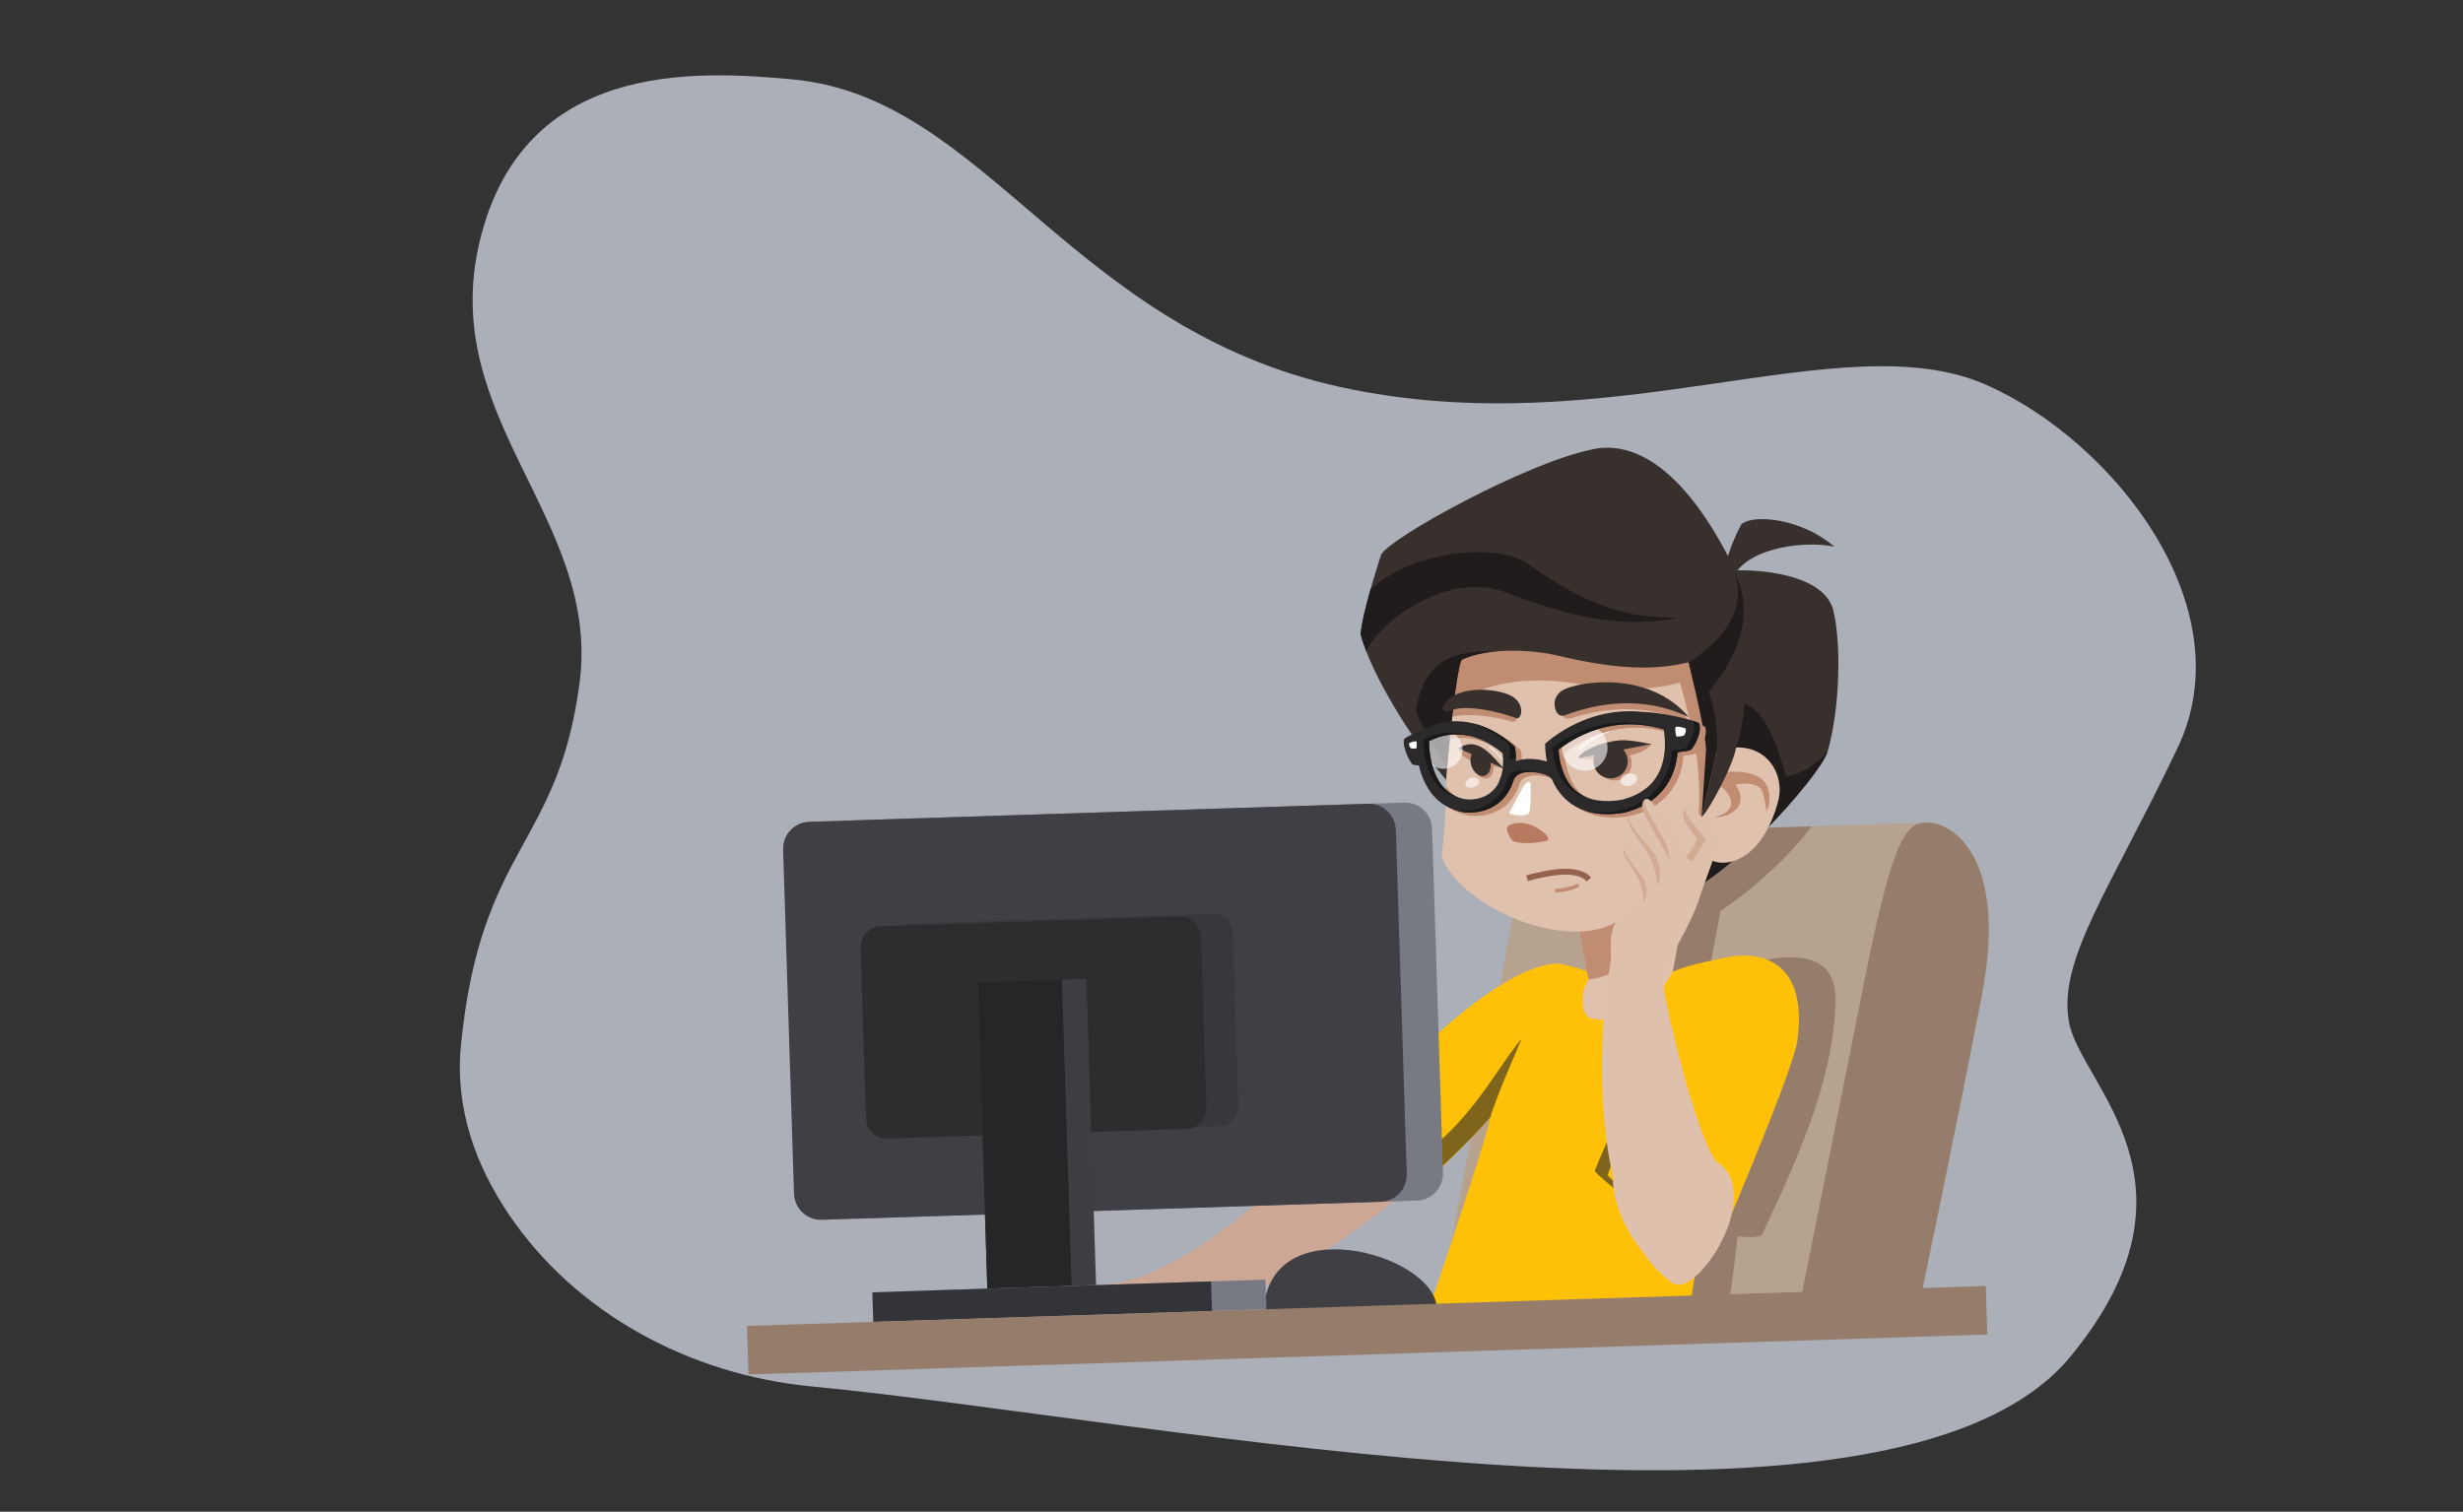 <svg width="821" height="504" viewBox="0 0 821 504" fill="none" xmlns="http://www.w3.org/2000/svg">
<rect x="0" y="0" width="821" height="504" fill="#333333" stroke="none"/>
<g clip-path="url(#clip0_3_2)">
<mask id="mask0_3_2" style="mask-type:luminance" maskUnits="userSpaceOnUse" x="130" y="10" width="608" height="492">
<path d="M130.303 20.402L730.228 10.914L737.834 491.854L137.909 501.342L130.303 20.402Z" fill="white"/>
</mask>
<g mask="url(#mask0_3_2)">
<path d="M270.78 462.257C229.218 458.308 191.658 437.398 169.689 404.988C158.816 388.947 151.495 369.783 153.667 348.207C160.35 281.822 186.016 282.473 193.184 227.682C200.353 172.892 145.44 139.432 160.014 79.974C174.587 20.515 231.067 23.328 264.482 26.506C328.449 32.589 356.668 109.115 446.537 128.967C536.406 148.818 613.989 107.008 662.155 128.332C704.517 147.087 748.21 202.393 725.896 249.277C703.581 296.16 685.721 320.115 689.695 340.925C693.669 361.735 737.682 394.329 690.318 452.08C630.644 524.84 383.765 472.99 270.78 462.257Z" fill="#E4EAF6" fill-opacity="0.68"/>
</g>
<mask id="mask1_3_2" style="mask-type:luminance" maskUnits="userSpaceOnUse" x="-23" y="-24" width="857" height="550">
<path d="M798.689 -23.802L-22.42 33.937L12.135 525.343L833.243 467.604L798.689 -23.802Z" fill="white"/>
</mask>
<g mask="url(#mask1_3_2)">
<mask id="mask2_3_2" style="mask-type:luminance" maskUnits="userSpaceOnUse" x="32" y="12" width="830" height="520">
<path d="M32.482 39.147L845.669 12.921L861.285 505.375L48.099 531.601L32.482 39.147Z" fill="white"/>
</mask>
<g mask="url(#mask2_3_2)">
<path d="M595.934 275.749C595.934 275.749 639.759 274.336 642.139 274.259C651.269 273.965 669.313 286.635 660.61 331.807C651.907 376.979 639.188 437.576 639.188 437.576L478.32 442.764L509.453 278.539L595.934 275.749Z" fill="#B7A290"/>
<path d="M642.137 274.259C651.268 273.965 669.313 286.635 660.61 331.807C651.907 376.979 639.188 437.576 639.188 437.576L599.112 438.868C599.112 438.868 611.637 376.592 621.485 326.908C631.333 277.225 635.944 274.459 642.137 274.259Z" fill="#957C6B"/>
<path d="M587.204 411.857C584.467 413.031 579.202 412.115 579.202 412.115C578.547 419.372 575.983 437.081 575.983 437.081L538.755 438.282L557.091 289.907L580.827 276.237L601.165 275.581C601.165 275.581 602.188 275.548 603.924 275.492C596.712 285.279 584.488 296.363 573.435 303.773C572.534 309.228 569.378 325.723 569.378 325.723C579.432 322.391 612.491 308.966 611.844 333.978C611.14 357.183 602.634 379.524 587.204 411.857Z" fill="#957C6B"/>
<path d="M577.887 190.172C585.239 189.86 607.071 190.957 610.932 202.851C613.831 213.735 613.418 235.717 609.241 250.494C606.342 259.463 572.751 296.306 559.012 298.351C560.483 281.29 559.961 221.46 559.961 221.46L577.887 190.172Z" fill="#38302D"/>
<path d="M559.013 298.351C559.282 295.236 559.483 290.687 559.634 285.345L578.692 249.2C579.676 244.364 581.432 236.389 581.378 234.591C588.297 236.628 592.769 248.805 595.134 258.64C598.417 259.037 605.433 255.303 609.241 250.495C606.342 259.464 572.752 296.306 559.013 298.351Z" fill="#201C1C"/>
<path d="M524.852 302.38L564.009 288.419L556.636 329.386C541.102 344.285 534.074 346.735 531.106 344.686C524.717 341.373 526.58 329.697 529.313 325.672L524.852 302.38Z" fill="#E0C1AD"/>
<path d="M529.488 326.588L524.852 302.381L564.009 288.42L562.343 297.679C555.717 310.351 542.779 325.225 529.488 326.588Z" fill="#C08C72"/>
<path d="M480.76 231.831C482.197 247.927 482.866 268.02 480.501 285.543C486.32 301.285 517.528 315.523 535.475 308.967C552.231 301.822 563.149 292.157 567.605 284.901C573.126 290.71 587.37 288.351 592.883 266.449C594.944 256.892 587.372 245.203 571.792 250.525C573.194 242.071 564.307 212.242 564.307 212.242C564.307 212.242 518.37 206.41 488.155 215.259C482.67 217.708 480.245 225.39 480.76 231.831Z" fill="#E0C1AD"/>
<path d="M515.278 278.198C512.106 275.277 507.623 273.214 503.237 275.069C500.87 275.967 503.922 280.001 503.922 280.001C505.037 281.481 511.96 281.382 515.882 280.168C516.543 279.632 515.278 278.198 515.278 278.198Z" fill="#B7795F"/>
<path d="M481.987 235.916L480.784 232.122C480.776 232.028 480.769 231.926 480.761 231.832C480.246 225.391 482.671 217.708 488.156 215.259C518.371 206.41 564.307 212.243 564.307 212.243C564.307 212.243 573.195 242.071 571.793 250.525C573.269 256.588 568.403 272.561 565.751 274.846C566.759 270.933 566.477 258.374 565.6 252.27C564.408 245.244 562.285 235.143 559.959 227.552C555.769 228.855 545.72 230.573 532.415 229.233C507.04 223.593 492.578 229.012 481.987 235.916Z" fill="#C08C72"/>
<path d="M575.169 189.5C575.773 183.267 580.479 174.763 580.479 174.763C584.62 171.265 600.765 172.918 611.458 182.299C603.442 180.348 582.804 181.699 577.395 192.84C574.535 193.323 575.169 189.5 575.169 189.5Z" fill="#38302D"/>
<path d="M550.528 248.085L526.023 252.824C527.353 253.175 545.999 254.099 550.528 248.085Z" fill="#C08C72"/>
<path d="M532.733 256.156C533.661 259.188 536.86 260.888 539.877 259.955C542.895 259.022 544.588 255.807 543.66 252.776C542.732 249.744 539.532 248.043 536.515 248.977C533.497 249.91 531.805 253.125 532.733 256.156Z" fill="#C08C72"/>
<path d="M526.023 252.824C526.885 250.503 533.041 247.491 539.762 246.834C543.288 246.533 548.538 247.753 550.528 248.085L526.023 252.824Z" fill="#38302D"/>
<path d="M531.399 255.459C532.328 258.49 535.527 260.191 538.545 259.257C541.562 258.324 543.254 255.109 542.326 252.078C541.398 249.047 538.199 247.346 535.182 248.279C532.165 249.213 530.471 252.427 531.399 255.459Z" fill="#38302D"/>
<path d="M486.151 249.514C486.514 251.062 487.282 252.405 490.763 253.65C493.478 254.535 501.45 256.319 501.45 256.319L486.151 249.514Z" fill="#C08C72"/>
<path d="M491.359 256.068C492.099 258.484 494.092 260.011 495.811 259.479C497.53 258.946 498.324 256.556 497.583 254.141C496.843 251.725 494.85 250.198 493.131 250.73C491.411 251.262 490.618 253.652 491.359 256.068Z" fill="#C08C72"/>
<path d="M486.152 249.514C493.147 244.77 498.196 253.428 501.45 256.318L486.152 249.514Z" fill="#38302D"/>
<path d="M490.429 255.203C491.169 257.619 493.162 259.147 494.882 258.614C496.601 258.082 497.394 255.692 496.654 253.276C495.913 250.861 493.92 249.333 492.201 249.866C490.482 250.398 489.689 252.788 490.429 255.203Z" fill="#38302D"/>
<path d="M589.653 268.237C590.211 263.884 590.128 256.237 574.85 257.389C573.749 258.716 572.091 262.773 572.091 262.773C576.034 262.062 585.135 259.247 587.394 263.741C587.97 265.21 588.625 268.174 588.803 270.4C589.352 269.723 589.653 268.237 589.653 268.237Z" fill="#C08C72"/>
<path d="M573.788 262.287C575.139 263.261 581.528 269.61 571.651 272.443C575.367 272.745 583.988 269.465 578.349 261.341C576.389 260.654 573.788 262.287 573.788 262.287Z" fill="#C08C72"/>
<g style="mix-blend-mode:overlay">
<path d="M507.546 262.629C506.415 264.887 503.41 270.267 503.122 270.895C502.953 271.752 509.095 272.431 509.697 271.007C510.408 269.231 510.253 261.92 510.169 261.158C510.035 260.072 508.508 260.782 507.546 262.629Z" fill="white"/>
</g>
<path d="M526.389 249.944C527.695 248.14 532.701 244.859 536.152 243.525" stroke="#F1E3D9" stroke-width="1.038" stroke-miterlimit="10"/>
<path d="M501.892 255.232C501.368 253.499 498.524 250.303 496.353 248.98" stroke="#F1E3D9" stroke-width="0.599" stroke-miterlimit="10"/>
<path d="M523.671 239.465C522.498 239.84 521.153 239.403 520.598 238.299C519.484 236.077 519.942 232.621 523.227 231.07C528.548 228.522 551.999 225.787 564.562 242.07C560.16 239.807 545.952 232.343 523.671 239.465Z" fill="#C08C72"/>
<path d="M521.71 238.451C520.807 238.79 519.731 238.587 519.156 237.811C517.602 235.713 517.684 231.819 521.145 229.989C526.345 227.2 549.649 223.396 562.935 239.088C558.417 237.021 543.789 230.17 521.71 238.451Z" fill="#38302D"/>
<path d="M502.392 233.377C497.052 230.899 482.306 230.91 479.568 239.048C479.816 240.119 481.288 240.407 482.678 239.627C485.043 237.947 493.95 237.713 504.519 240.663C506.4 240.373 506.689 235.499 502.392 233.377Z" fill="#C08C72"/>
<path d="M572.16 250.288C573.023 244.387 571.37 236.088 569.589 230.706C573.557 225.935 576.327 221.429 578.191 217.182L589.777 228.984C589.777 228.984 582.675 246.546 578.692 249.2C577.912 254.964 569.063 271.316 567.202 272.329C567.202 272.329 571.363 254.869 572.16 250.288Z" fill="#38302D"/>
<path d="M568.683 249.931C568.386 242.581 562.082 217.762 562.082 217.762L577.888 190.172C581.627 197.295 582.933 206.376 578.191 217.183C576.327 221.43 573.557 225.936 569.589 230.707C571.37 236.089 573.023 244.387 572.16 250.288C571.363 254.869 567.202 272.329 567.202 272.329C567.202 272.329 568.21 257.55 568.683 249.931Z" fill="#201C1C"/>
<path d="M576.65 186.627C579.58 193.355 584.674 206.709 562.839 220.812C550.295 223.897 536.696 222.771 518.418 218.391C510.714 216.631 495.855 215.775 487.182 219.986C484.993 224.808 482.069 258.136 482.06 259.973C470.76 247.101 456.905 224.555 453.533 211.42C454.097 204.046 460.382 184.868 460.382 184.868C463.799 179.011 508.605 154.455 530.238 149.943C540.932 147.288 558.371 151.053 576.65 186.627Z" fill="#38302D"/>
<path d="M558.974 202.736C559.817 202.884 560.654 203.041 561.523 203.151C560.69 203.1 559.836 202.942 558.974 202.736Z" fill="#201C1C"/>
<path d="M453.533 211.42C453.796 207.974 455.309 201.954 456.845 196.515C470.964 183.667 497.938 180.858 508.875 187.665C532.634 204.744 545.909 205.87 559.619 205.894C535.997 210.683 516.172 202.664 500.55 197.028C481.449 190.727 459.002 208.134 455.45 217.208C454.646 215.142 453.988 213.191 453.533 211.42Z" fill="#201C1C"/>
<path d="M471.958 236.569C475.005 219.007 485.693 216.874 498.575 217.192L498.574 217.195C494.384 217.582 490.365 218.44 487.182 219.985C485.385 223.943 483.097 247.084 482.327 256.279C482.327 256.279 472.375 239.915 471.958 236.569Z" fill="#201C1C"/>
<path d="M503.913 232.068C498.707 229.21 483.98 228.153 480.825 236.072C481.018 237.158 482.474 237.552 483.902 236.874C486.351 235.369 495.259 235.782 505.662 239.49C507.556 239.337 508.096 234.496 503.913 232.068Z" fill="#38302D"/>
<path d="M586.11 237.82C584.358 241.091 581.373 248.369 578.691 249.199C580.446 244.923 581.432 236.389 581.378 234.591C582.709 234.983 584.825 236.245 586.11 237.82Z" fill="#201C1C"/>
<path d="M526.183 295.08C523.29 296.677 519.04 297 518.335 296.842" stroke="#C08C72" stroke-width="1.197" stroke-miterlimit="10"/>
<path d="M529.632 293.238C525.75 288.58 514.548 291.276 508.992 292.812" stroke="#95624E" stroke-width="1.964" stroke-miterlimit="10"/>
<path d="M579.014 318.718C563.404 321.069 557.612 323.966 557.612 323.966C552.771 333.152 541.59 341.897 530.388 339.576C527.243 338.671 526.283 332.122 529.488 326.588L528.948 323.766C526.883 323.173 523.4 321.995 521.514 321.646C520.331 324.168 496.825 372.372 496.825 372.372C494.729 382.785 475.011 440.337 475.011 440.337L562.973 437.501L576.285 356.124L579.014 318.718Z" fill="#FFC107"/>
<path d="M554.188 339.472L573.341 374.115C573.341 374.115 534.23 402.266 539.929 397.799C539.929 397.799 532.153 391.494 531.553 390.377C534.336 383.093 548.085 353.245 554.188 339.472Z" fill="#7E651B"/>
<path d="M521.514 321.647C514.042 318.816 491.884 332.974 482.557 344.401C471.775 353.556 437.03 387.26 430.543 391.857C422.11 397.307 394.089 426.129 367.862 428.365C368.514 434.371 372.678 433.31 372.678 433.31L418.55 430.342C444.369 419.572 492.857 378.219 496.824 372.373C503.366 360.419 521.514 321.647 521.514 321.647Z" fill="#CCA795"/>
<path d="M521.514 321.646C514.016 319.542 495.509 327.558 469.578 353.951C465.246 358.359 449.141 374.041 449.141 374.041C453.448 382.016 464.789 394.969 473.604 395.914C495.672 374.9 496.825 372.372 496.825 372.372C496.825 372.372 519.443 334.959 521.514 321.646Z" fill="#FFC107"/>
<path d="M496.826 372.372C498.877 365.25 507.323 346.155 507.323 346.155C496.776 358.76 489.572 377.183 463.117 392.63C464.073 396.195 469.157 398.993 469.157 398.993C473.605 395.914 491.6 378.962 496.826 372.372Z" fill="#7E651B"/>
<path d="M478.828 435.033C476.163 417.576 423.128 403.238 421.239 436.891C427.778 436.68 478.828 435.033 478.828 435.033Z" fill="#3F3F44"/>
<path d="M526.39 249.944C527.695 248.14 532.701 244.859 536.152 243.525" stroke="#F1E3D9" stroke-width="1.038" stroke-miterlimit="10"/>
<path d="M482.073 262.227C482.066 263.374 481.955 266.776 481.899 268.422C484.023 270.145 486.675 271.42 489.996 271.968C492.328 272.205 494.64 271.995 496.779 271.334C501.236 269.955 504.934 266.598 506.529 261.21C507.062 259.915 508.131 259.095 509.831 258.725C513.497 257.934 517.962 259.567 518.685 260.309L519.316 260.957C523.395 270.574 532.53 274.064 543.609 272.044C544.151 271.904 544.674 271.757 545.185 271.599C556.922 267.966 560.537 259.371 561.206 251.939C562.785 251.767 564.746 251.511 565.399 251.241C566.485 250.906 569.654 244.873 568.291 242.224C565.928 241.071 556.498 238.716 549.673 238.502L549.688 238.509C543.555 237.83 538.001 238.617 533.216 240.097C525.681 242.43 520.043 246.464 517.031 249.126C517.08 251.257 517.289 253.222 517.617 255.054C514.972 254.229 511.69 253.864 508.94 254.452C508.382 254.572 507.864 254.739 507.365 254.927C507.36 253.419 507.242 251.822 506.969 250.111C503.147 246.475 494.396 240.188 483.718 241.934C483.55 243.527 483.325 245.663 483.241 246.463C492.14 244.433 499.602 249.505 502.879 252.292C503.183 255.068 503.031 257.534 502.466 259.642C502.437 259.714 502.401 259.778 502.374 259.851L501.624 261.9L501.637 261.905C500.388 264.48 498.321 266.289 495.501 267.162C493.963 267.638 492.303 267.797 490.566 267.637C486.908 267.002 484.112 265.213 482.073 262.227ZM521.478 251.098C524.031 249.106 528.544 246.111 534.494 244.27C541.764 242.021 549.188 242.072 556.594 244.418C557.006 246.928 557.352 251.092 556.225 255.318C554.603 261.402 550.573 265.363 543.907 267.426C543.51 267.55 543.103 267.666 542.684 267.775C538.22 268.568 532.01 268.702 527.454 264.968C525.638 263.481 524.223 261.438 523.208 258.93L523.312 258.828L523.081 258.589C522.247 256.418 521.697 253.919 521.478 251.098Z" fill="#C08C72"/>
<g style="mix-blend-mode:overlay" opacity="0.6">
<path d="M520.965 251.575C522.202 255.61 526.46 257.874 530.476 256.631C534.493 255.388 536.747 251.109 535.511 247.073C534.275 243.038 530.017 240.774 526 242.017C521.983 243.26 519.729 247.539 520.965 251.575Z" fill="white"/>
</g>
<g style="mix-blend-mode:overlay" opacity="0.6">
<path d="M475.09 251.832C476.121 255.196 479.669 257.084 483.018 256.047C486.366 255.011 488.245 251.445 487.215 248.081C486.184 244.717 482.635 242.829 479.287 243.866C475.939 244.902 474.06 248.468 475.09 251.832Z" fill="white"/>
</g>
<path d="M471.033 254.918C471.371 255.058 472.136 255.147 472.96 255.202C474.619 262.206 478.756 269.292 487.992 270.816C490.325 271.053 492.637 270.844 494.776 270.182C499.233 268.803 502.931 265.445 504.526 260.059C505.059 258.763 506.127 257.944 507.827 257.573C511.493 256.783 515.958 258.415 516.681 259.158L517.312 259.805C521.392 269.422 530.526 272.912 541.605 270.892C542.147 270.753 542.671 270.605 543.182 270.447C554.919 266.815 558.534 258.219 559.203 250.787C560.782 250.616 562.743 250.359 563.396 250.09C564.482 249.754 567.651 243.721 566.288 241.072C563.925 239.92 554.495 237.564 547.67 237.35L547.685 237.357C541.552 236.678 535.997 237.465 531.212 238.947C523.677 241.278 518.04 245.312 515.028 247.975C515.077 250.106 515.285 252.07 515.613 253.902C512.968 253.077 509.687 252.712 506.936 253.3C506.378 253.421 505.86 253.587 505.361 253.775C505.356 252.267 505.239 250.671 504.966 248.959C500.773 244.971 490.657 237.759 478.563 241.5L478.561 241.501C477.138 241.941 475.687 242.548 474.216 243.315C471.383 244.405 468.961 245.63 468.063 246.343C467.291 249.037 470.195 254.676 471.033 254.918ZM521.204 257.778L521.147 257.652L521.077 257.437C520.243 255.266 519.693 252.768 519.474 249.946C522.027 247.954 526.54 244.959 532.49 243.119C539.76 240.869 547.184 240.92 554.59 243.266C555.002 245.776 555.348 249.941 554.221 254.166C552.599 260.251 548.57 264.212 541.904 266.275C541.507 266.398 541.1 266.513 540.681 266.623C536.217 267.416 530.007 267.55 525.45 263.816C523.635 262.33 522.219 260.287 521.204 257.778ZM476.334 247.116C477.498 246.518 478.67 246.034 479.839 245.673L479.085 243.209L479.841 245.673C489.352 242.73 497.428 248.209 500.875 251.14C501.179 253.916 501.028 256.382 500.463 258.491C500.434 258.562 500.397 258.626 500.37 258.7L499.621 260.748L499.634 260.754C498.385 263.328 496.317 265.137 493.497 266.01C491.959 266.486 490.3 266.645 488.563 266.485C483.813 265.66 480.5 262.912 478.436 258.084C476.749 254.137 476.374 249.838 476.334 247.116Z" fill="#2B2929"/>
<path d="M529.385 266.022C527.323 265.549 525.309 264.694 523.546 263.249C521.732 261.762 520.317 259.719 519.302 257.211L519.251 257.093L519.174 256.87C518.341 254.699 517.79 252.201 517.572 249.379C520.125 247.388 524.638 244.392 530.588 242.551C537.858 240.302 545.281 240.354 552.688 242.7C552.69 242.712 552.691 242.727 552.693 242.739C545.918 240.951 539.14 241.061 532.491 243.119C526.541 244.959 522.028 247.954 519.475 249.946C519.694 252.768 520.244 255.265 521.078 257.436L521.147 257.652L521.205 257.777C522.22 260.286 523.636 262.33 525.451 263.816C526.665 264.811 528 265.515 529.385 266.022Z" fill="#1A1919"/>
<path d="M505.034 252.733C504.475 252.854 503.958 253.021 503.458 253.209C503.453 251.701 503.336 250.103 503.062 248.392C500.747 246.189 496.619 243.01 491.354 241.229C497.529 242.813 502.378 246.497 504.967 248.959C505.176 250.271 505.27 251.497 505.316 252.686C505.222 252.703 505.126 252.713 505.034 252.733Z" fill="#1A1919"/>
<path d="M485.936 265.75C481.58 264.777 478.488 262.09 476.534 257.517C474.847 253.569 474.47 249.271 474.431 246.548C475.594 245.951 476.768 245.468 477.937 245.106L477.182 242.643L477.183 242.642L477.938 245.105C478.477 244.939 479.011 244.807 479.54 244.693L479.84 245.673C478.671 246.034 477.498 246.517 476.334 247.115C476.374 249.837 476.75 254.137 478.437 258.084C480.094 261.96 482.572 264.474 485.936 265.75Z" fill="#1A1919"/>
<path d="M479.842 245.673L479.541 244.692C483.43 243.85 487.034 244.362 490.131 245.433C487.045 244.668 483.556 244.524 479.842 245.673Z" fill="#1A1919"/>
<path d="M471.057 254.635C471.081 254.739 471.113 254.844 471.138 254.947C471.105 254.936 471.06 254.928 471.033 254.917C470.931 254.887 470.799 254.775 470.646 254.601C470.782 254.613 470.916 254.626 471.057 254.635Z" fill="#1A1919"/>
<path d="M539.702 270.325C540.244 270.185 540.768 270.038 541.279 269.879C553.015 266.247 556.631 257.652 557.3 250.22C558.879 250.048 560.84 249.792 561.493 249.522C562.579 249.186 565.748 243.154 564.385 240.504C563.978 240.306 563.35 240.071 562.574 239.818C564.261 240.283 565.589 240.73 566.288 241.071C567.651 243.72 564.482 249.754 563.396 250.09C562.743 250.359 560.782 250.615 559.203 250.786C558.534 258.218 554.919 266.814 543.182 270.446C542.671 270.604 542.148 270.752 541.606 270.891C536.65 271.795 532.088 271.586 528.189 270.23C531.641 271.063 535.534 271.085 539.702 270.325Z" fill="#1A1919"/>
<path d="M486.088 270.25C488.421 270.487 490.734 270.277 492.873 269.616C497.33 268.236 501.028 264.88 502.622 259.492C503.156 258.196 504.223 257.377 505.924 257.007C508.46 256.46 511.349 257.073 513.146 257.748C511.521 257.378 509.586 257.193 507.827 257.573C506.127 257.944 505.059 258.763 504.526 260.059C502.931 265.445 499.233 268.803 494.776 270.182C492.637 270.844 490.325 271.053 487.992 270.816C486.791 270.618 485.681 270.322 484.647 269.948C485.115 270.062 485.591 270.167 486.088 270.25Z" fill="#1A1919"/>
<g style="mix-blend-mode:overlay" opacity="0.6">
<path d="M540.162 260.779C540.493 261.857 541.983 262.355 543.492 261.888C545.001 261.42 545.956 260.166 545.625 259.087C545.295 258.008 543.804 257.511 542.295 257.978C540.786 258.446 539.831 259.7 540.162 260.779Z" fill="white"/>
</g>
<g style="mix-blend-mode:overlay" opacity="0.6">
<path d="M488.494 261.654C488.754 262.503 489.964 262.881 491.195 262.5C492.427 262.119 493.216 261.122 492.956 260.273C492.696 259.425 491.486 259.047 490.255 259.427C489.023 259.808 488.234 260.807 488.494 261.654Z" fill="white"/>
</g>
<path d="M561.854 242.879C561.134 242.532 559.587 242.175 558.662 242.307C558.085 242.617 558.737 245.427 558.737 245.427C559.153 245.789 561.173 245.306 561.285 245.255C561.678 244.836 562.14 243.856 561.854 242.879Z" fill="white"/>
<path d="M469.707 247.772C470.213 247.467 471.327 247.098 472.016 247.131C472.462 247.319 472.173 249.432 472.173 249.432C471.892 249.727 470.373 249.511 470.288 249.482C469.969 249.2 469.563 248.51 469.707 247.772Z" fill="white"/>
<path d="M567.941 321.659C548.959 340.102 547.739 371.184 540.035 386.52C531.601 393.193 546.755 430.005 566.114 424.727C572.26 417.671 595.565 360.546 598.68 343.986C601.095 319.677 579.174 317.182 567.941 321.659Z" fill="#E0C1AD"/>
<path d="M567.942 321.66C577.294 317.02 603.814 312.991 599.1 347.305C596.974 358.253 576.934 405.381 576.934 405.381C569.26 406.996 549.943 405.922 535.873 391.871C540.549 379.193 549.049 335.839 567.942 321.66Z" fill="#FFC107"/>
<path d="M571.958 387.163C565.111 377.301 555.547 337.062 554.699 329.538C554.465 327.455 554.608 325.253 554.884 323.105C559.837 313.971 564.919 304.889 566.529 299.308C567.611 295.558 573.099 281.863 572.961 279.723C572.791 277.133 562.818 268.061 562.818 268.061C560.654 268.575 559.572 271.754 562.144 275.546C563.746 277.911 565.303 279.65 565.303 279.65C564.425 282.677 561.752 285.531 561.752 285.531C560.857 283.141 556.467 274.931 556.117 274.277C554.76 272.467 550.211 266.995 550.211 266.995C548.554 265.246 546.836 267.309 547.573 269.862C548.295 272.59 551.828 278.15 551.828 278.15C551.199 277.129 547.062 272.835 545.71 272.179C544.173 271.329 540.523 271.531 544.341 277.292C546.756 280.707 549.5 284.951 549.5 284.951C550.404 286.098 551.725 290.48 551.725 290.48C552.067 292.286 552.103 292.999 552.103 292.999C550.865 289.958 547.545 285.887 547.545 285.887C546.441 284.722 542.297 281.65 542.297 281.65C540.873 281.787 539.722 284.29 543.029 287.875C545.601 290.683 546.932 296.195 547.054 298.206C547.083 300.119 540.559 304.279 539.342 306.072C537.842 308.494 536.422 310.844 537.026 319.601C536.352 323.715 536.252 325.429 535.553 328.998C533.079 347.623 530.025 408.062 557.01 427.37C564.622 434.87 589.261 397.488 571.958 387.163Z" fill="#DFC0AC"/>
<g opacity="0.4">
<path d="M551.828 278.149C552.899 279.87 555.142 284.154 555.142 284.154C555.876 285.907 556.613 287.111 556.613 287.111C556.501 285.588 556.114 283.594 555.81 282.37C554.539 279.386 550.975 273.538 550.385 272.66C549.851 271.67 547.8 268.111 548.253 266.584C547.535 267.1 547.151 268.397 547.573 269.861C548.295 272.589 551.828 278.149 551.828 278.149Z" fill="#BF8B71"/>
<path d="M551.725 290.479C552.067 292.285 552.102 292.999 552.102 292.999C552.37 294.141 552.584 295.22 552.584 295.22C553.106 293.974 553.396 292.477 553.331 291.215C553.136 289.433 553.365 288.034 551.361 284.556C550.04 282.907 542.853 274.982 542.806 272.573C542.438 273.349 542.688 274.798 544.341 277.291C546.756 280.706 549.5 284.95 549.5 284.95C550.404 286.097 551.725 290.479 551.725 290.479Z" fill="#BF8B71"/>
<path d="M547.538 297.158C547.696 298.551 547.675 299.094 547.675 299.094C547.819 299.977 547.923 300.81 547.923 300.81C548.451 299.907 548.803 298.797 548.839 297.838C548.801 296.474 549.094 295.433 547.654 292.651C546.659 291.302 541.169 284.761 541.302 282.935C540.937 283.494 541.044 284.609 542.258 286.621C544.049 289.388 546.058 292.807 546.058 292.807C546.738 293.743 547.538 297.158 547.538 297.158Z" fill="#BF8B71"/>
<path d="M562.596 275.473C564.198 277.838 565.757 279.577 565.757 279.577C564.878 282.605 562.204 285.458 562.204 285.458C562.604 286.624 564.194 287.199 564.194 287.199C565.038 285.604 568.716 279.935 568.716 279.935C567.071 277.675 561.26 271.5 561.502 269.44C560.798 270.826 560.931 273.016 562.596 275.473Z" fill="#BF8B71"/>
</g>
<path d="M285.992 406.284L472.331 400.274C477.274 400.115 481.154 395.959 480.997 390.992L477.36 276.288C477.202 271.32 473.066 267.423 468.123 267.583L281.784 273.592C276.84 273.752 272.961 277.907 273.119 282.875L276.756 397.579C276.914 402.546 281.048 406.443 285.992 406.284Z" fill="#777A82"/>
<path d="M273.91 406.673L460.248 400.664C465.192 400.504 469.072 396.349 468.914 391.381L465.277 276.678C465.119 271.71 460.985 267.813 456.041 267.973L269.702 273.982C264.758 274.142 260.878 278.297 261.036 283.265L264.673 397.968C264.831 402.936 268.965 406.833 273.91 406.673Z" fill="#3F3F44"/>
<path d="M306.42 378.644L406.131 375.428C409.924 375.306 412.901 372.118 412.78 368.307L410.974 311.35C410.853 307.54 407.68 304.549 403.888 304.672L304.177 307.887C300.384 308.01 297.407 311.198 297.528 315.009L299.334 371.966C299.455 375.777 302.628 378.766 306.42 378.644Z" fill="#37383B"/>
<path d="M295.758 379.585L395.469 376.37C399.262 376.247 402.238 373.059 402.118 369.248L400.311 312.292C400.191 308.481 397.018 305.491 393.225 305.613L293.514 308.829C289.721 308.951 286.745 312.14 286.865 315.951L288.671 372.906C288.792 376.717 291.965 379.708 295.758 379.585Z" fill="#2C2D2F"/>
<path d="M329.107 429.614L365.357 428.445L362.12 326.341L325.869 327.51L329.107 429.614Z" fill="#3D3E41"/>
<path d="M329.107 429.614L357.206 428.708L353.968 326.603L325.869 327.51L329.107 429.614Z" fill="#252628"/>
<path d="M309.215 440.119L422.125 436.478L421.812 426.625L308.902 430.266L309.215 440.119Z" fill="#777A82"/>
<path d="M291.09 440.704L404 437.062L403.687 427.209L290.777 430.851L291.09 440.704Z" fill="#333438"/>
<path d="M249.511 458.241L662.432 444.924L661.919 428.743L248.998 442.06L249.511 458.241Z" fill="#957C6B"/>
</g>
</g>
</g>
<defs>
<clipPath id="clip0_3_2">
<rect width="813" height="490" fill="white" transform="translate(0.177 13.459) rotate(-0.906)"/>
</clipPath>
</defs>
</svg>
